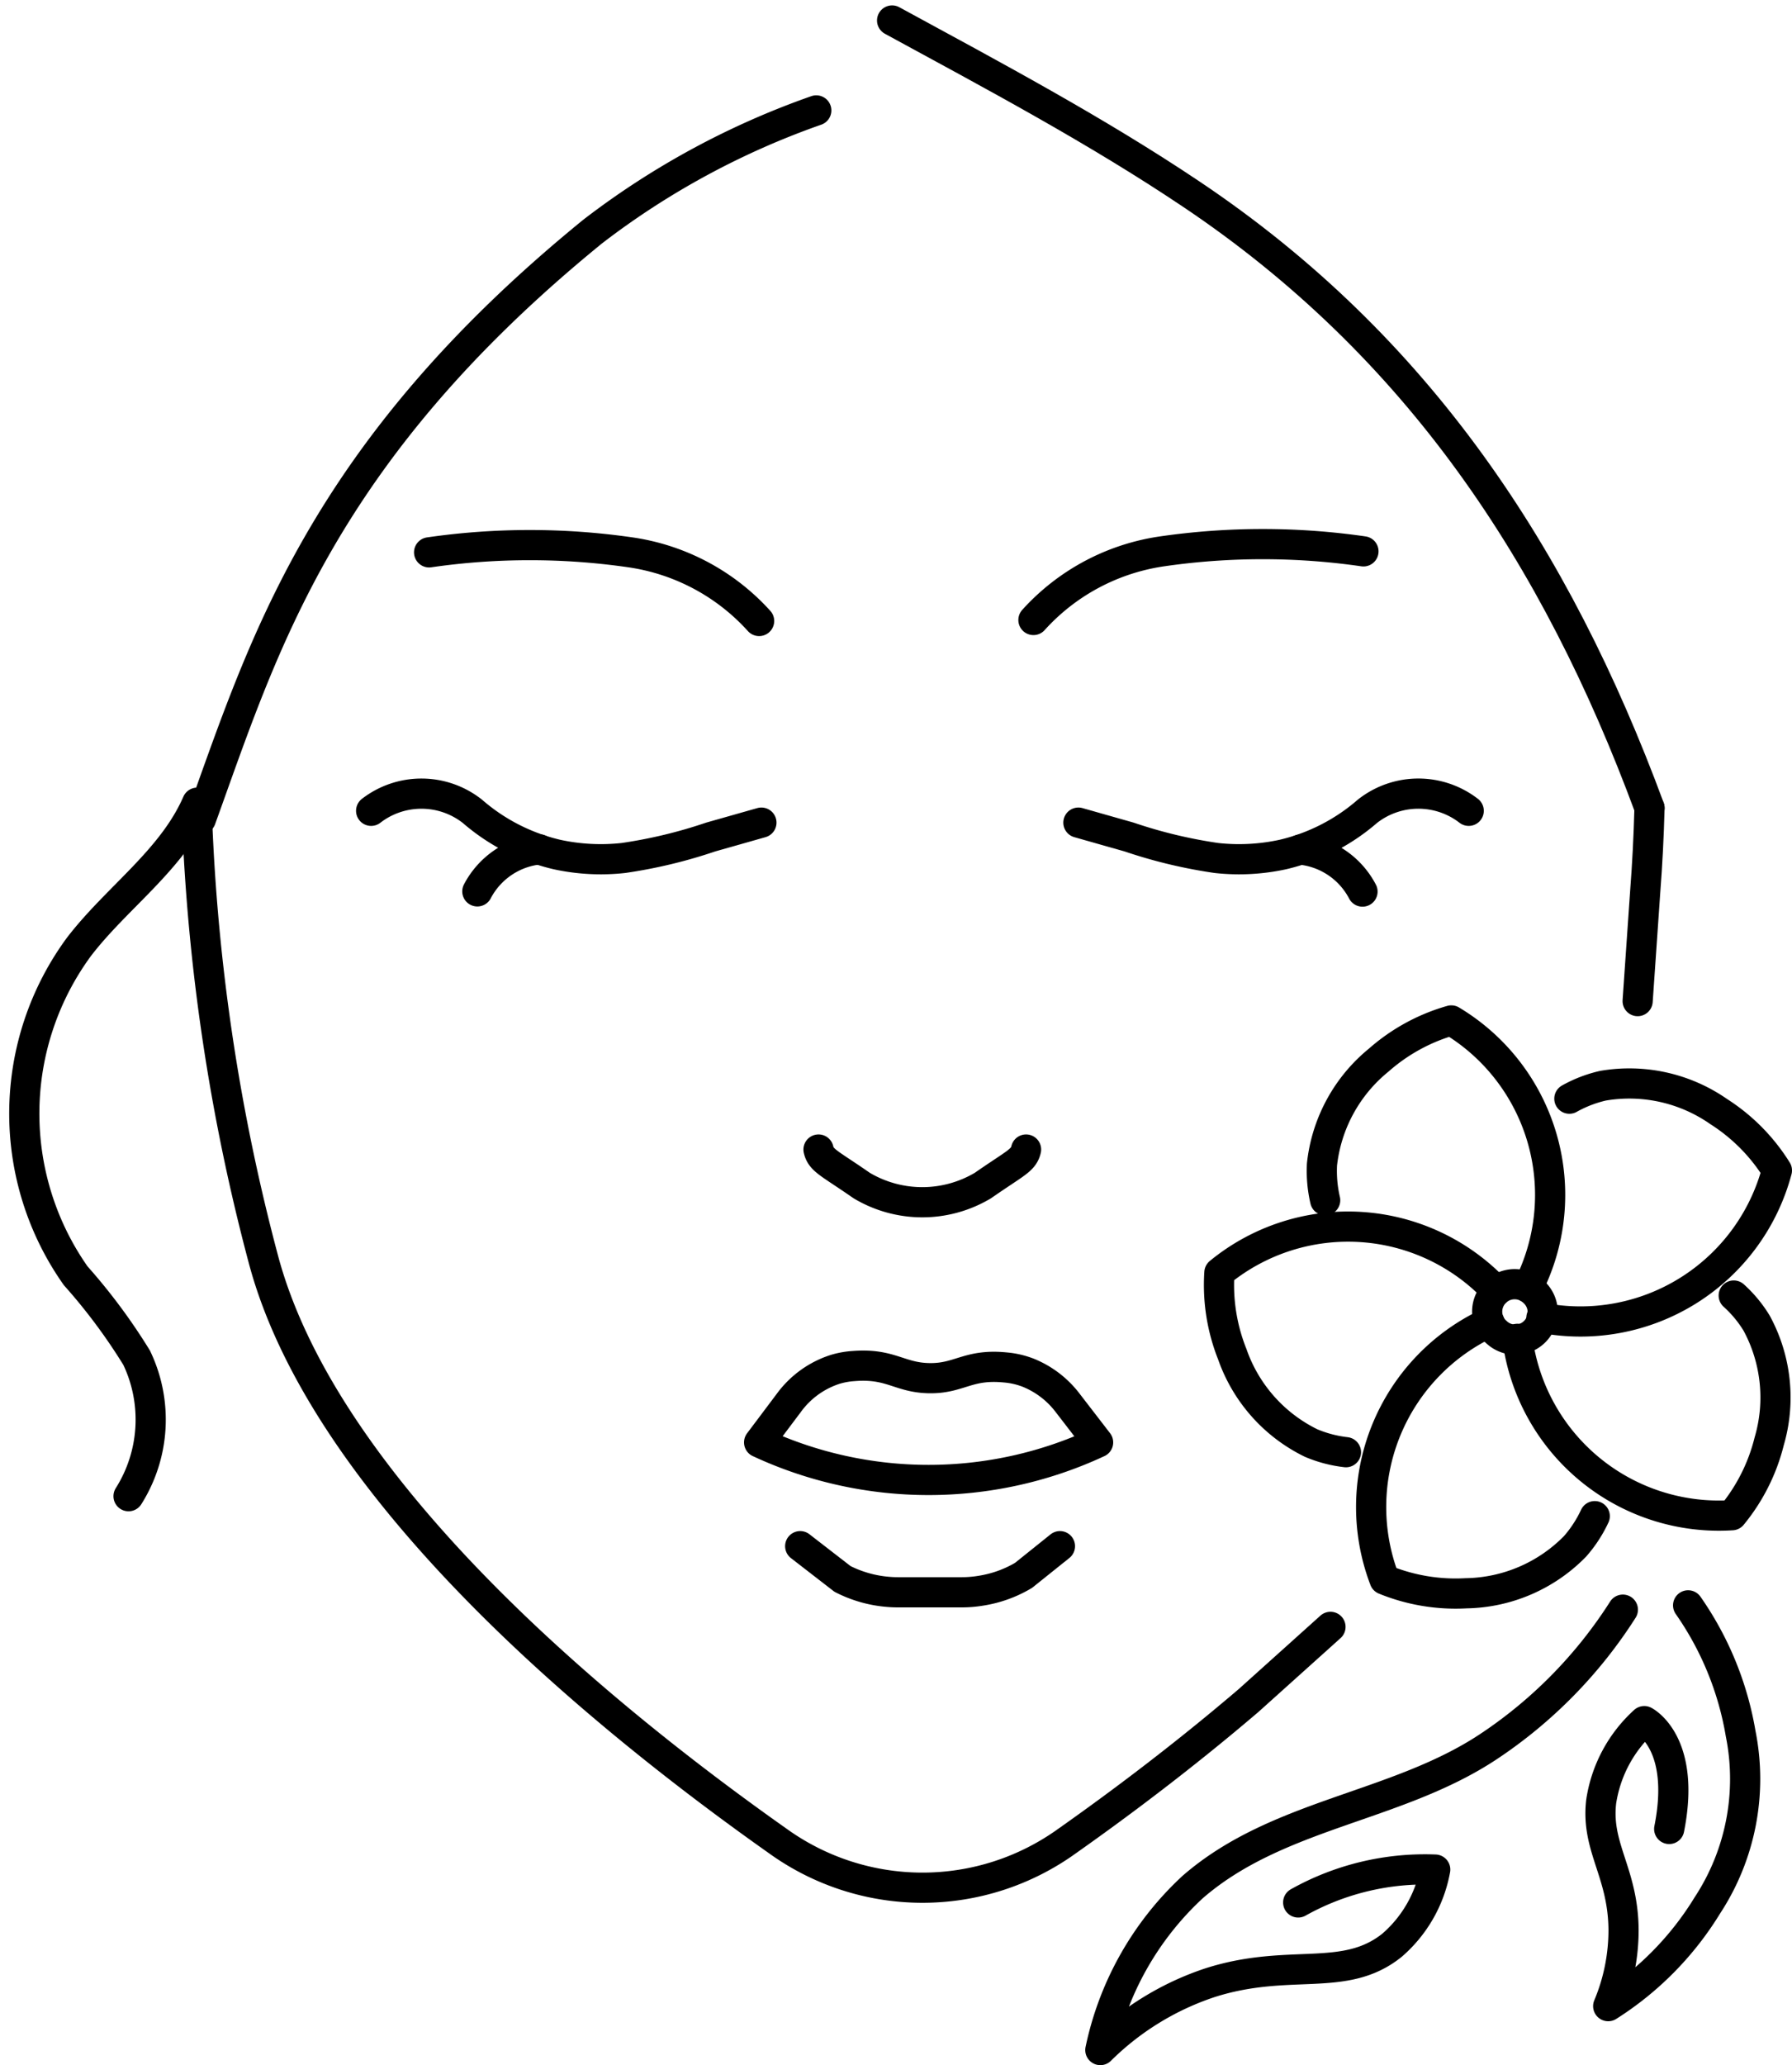 <svg xmlns="http://www.w3.org/2000/svg" width="41.573" height="47.878" viewBox="0 0 41.573 47.878"><defs><style>.a{fill:none;stroke:#000;stroke-linecap:round;stroke-linejoin:round;stroke-width:0.7px;}</style></defs><g transform="translate(0.563 0.475)"><g transform="translate(24.96 23.183)"><g transform="translate(0 13.561)"><path class="a" d="M293.259,1517.342a7.317,7.317,0,0,1,1.219,2.975,5.342,5.342,0,0,1-.773,3.982,7.229,7.229,0,0,1-2.3,2.335,4.547,4.547,0,0,0,.356-1.774c-.011-1.328-.642-1.9-.519-2.967a3.151,3.151,0,0,1,1-1.867s.978.492.578,2.5" transform="translate(-279.619 -1517.342)"/><path class="a" d="M256.209,1524.469a6.018,6.018,0,0,1,3.179-.762,3.035,3.035,0,0,1-1,1.752c-1.1.887-2.372.284-4.211.866a6.535,6.535,0,0,0-2.558,1.566,7.134,7.134,0,0,1,2.137-3.775c1.971-1.717,4.732-1.842,6.872-3.263a10.724,10.724,0,0,0,3.113-3.172" transform="translate(-251.615 -1517.581)"/></g><g transform="translate(2.757 0)"><path class="a" d="M282.476,1493.028a.636.636,0,1,0,.857-.939.687.687,0,0,0-.123-.088.637.637,0,0,0-.728.082.65.65,0,0,0-.048.047.635.635,0,0,0,.042.9Z" transform="translate(-276.046 -1485.808)"/><path class="a" d="M273.949,1477.243a4.715,4.715,0,0,0-1.776-6.192,4.344,4.344,0,0,0-1.684.92,3.624,3.624,0,0,0-1.316,2.418,2.994,2.994,0,0,0,.074.831" transform="translate(-266.784 -1471.051)"/><path class="a" d="M267.464,1488.88a4.71,4.71,0,0,0-6.427-.427,4.331,4.331,0,0,0,.3,1.894,3.615,3.615,0,0,0,1.828,2.057,2.922,2.922,0,0,0,.808.212" transform="translate(-261.028 -1482.606)"/><path class="a" d="M275.93,1494.948a4.712,4.712,0,0,0-2.434,5.964,4.36,4.36,0,0,0,1.892.317,3.618,3.618,0,0,0,2.528-1.088,2.955,2.955,0,0,0,.457-.7" transform="translate(-269.656 -1487.948)"/><path class="a" d="M284.661,1493.83a4.715,4.715,0,0,0,4.979,4.089,4.34,4.34,0,0,0,.862-1.713,3.613,3.613,0,0,0-.29-2.737,2.862,2.862,0,0,0-.533-.643" transform="translate(-277.738 -1486.448)"/><path class="a" d="M287.208,1476.348a2.944,2.944,0,0,1,.778-.3,3.627,3.627,0,0,1,2.688.6,4.337,4.337,0,0,1,1.349,1.364,4.716,4.716,0,0,1-5.463,3.414" transform="translate(-279.08 -1474.534)"/></g></g><g transform="translate(0 0)"><path class="a" d="M232.471,1500.152a9.312,9.312,0,0,1-7.864,0l.686-.912a2.142,2.142,0,0,1,1.074-.78,1.873,1.873,0,0,1,.433-.078c.862-.069,1.06.271,1.758.281s.893-.334,1.757-.249a1.913,1.913,0,0,1,.538.124,2.171,2.171,0,0,1,.918.706Z" transform="translate(-207.559 -1467.186)"/><path class="a" d="M227.861,1512.658l.981.759a2.822,2.822,0,0,0,1.055.3c.076.007.155.01.232.01h1.48a2.651,2.651,0,0,0,.433-.035,2.77,2.77,0,0,0,1-.357l.845-.677" transform="translate(-209.86 -1477.286)"/><path class="a" d="M234.115,1481.268c-.06.256-.252.313-1,.834a2.747,2.747,0,0,1-2.815,0c-.75-.521-.942-.578-1-.834" transform="translate(-210.874 -1455.092)"/><g transform="translate(8.047 17.925)"><path class="a" d="M193.881,1453.5a1.91,1.91,0,0,1,2.351.013,4.577,4.577,0,0,0,1.958,1,4.786,4.786,0,0,0,1.542.081,11.356,11.356,0,0,0,2.029-.487c.479-.135.881-.25,1.174-.333" transform="translate(-193.881 -1453.102)"/><path class="a" d="M202.293,1458.5a1.832,1.832,0,0,1,1.441-.974" transform="translate(-199.829 -1456.234)"/></g><g transform="translate(24.455 17.925)"><path class="a" d="M258.948,1453.5a1.91,1.91,0,0,0-2.352.013,4.576,4.576,0,0,1-1.958,1,4.786,4.786,0,0,1-1.542.081,11.35,11.35,0,0,1-2.029-.487c-.479-.135-.881-.25-1.174-.333" transform="translate(-249.893 -1453.102)"/><path class="a" d="M267.469,1457.531a1.832,1.832,0,0,1,1.442.974" transform="translate(-262.32 -1456.234)"/></g><path class="a" d="M180.1,1454.954a46.55,46.55,0,0,0,1.54,10.251c1.427,5.362,7.878,10.627,11.934,13.488a5.743,5.743,0,0,0,6.713,0c1.249-.88,2.724-1.989,4.209-3.257l1.9-1.707" transform="translate(-176.093 -1436.486)"/><path class="a" d="M294.457,1454.24q-.025.976-.1,1.946l-.175,2.53" transform="translate(-256.753 -1435.981)"/><path class="a" d="M170.423,1453.818c-.579,1.329-1.864,2.194-2.746,3.345a6.527,6.527,0,0,0-.073,7.623,13.415,13.415,0,0,1,1.414,1.9,3.322,3.322,0,0,1-.188,3.21" transform="translate(-166.411 -1435.683)"/><path class="a" d="M206.127,1435.169a4.984,4.984,0,0,0-2.983-1.591,16.333,16.333,0,0,0-4.673,0" transform="translate(-189.079 -1421.247)"/><path class="a" d="M246.331,1435.092a4.983,4.983,0,0,1,2.983-1.591,16.323,16.323,0,0,1,4.673,0" transform="translate(-222.919 -1421.193)"/><g transform="translate(4.08)"><path class="a" d="M194.631,1399.031a18.6,18.6,0,0,0-5.186,2.807c-6.326,5.149-7.646,9.635-9.089,13.619,0,.006-.006.006-.019-.006" transform="translate(-180.337 -1396.946)"/><path class="a" d="M235.135,1391.912c2.354,1.281,4.728,2.543,6.942,4.027,5.252,3.519,8.465,8.37,10.63,14.232" transform="translate(-219.082 -1391.912)"/></g></g></g></svg>